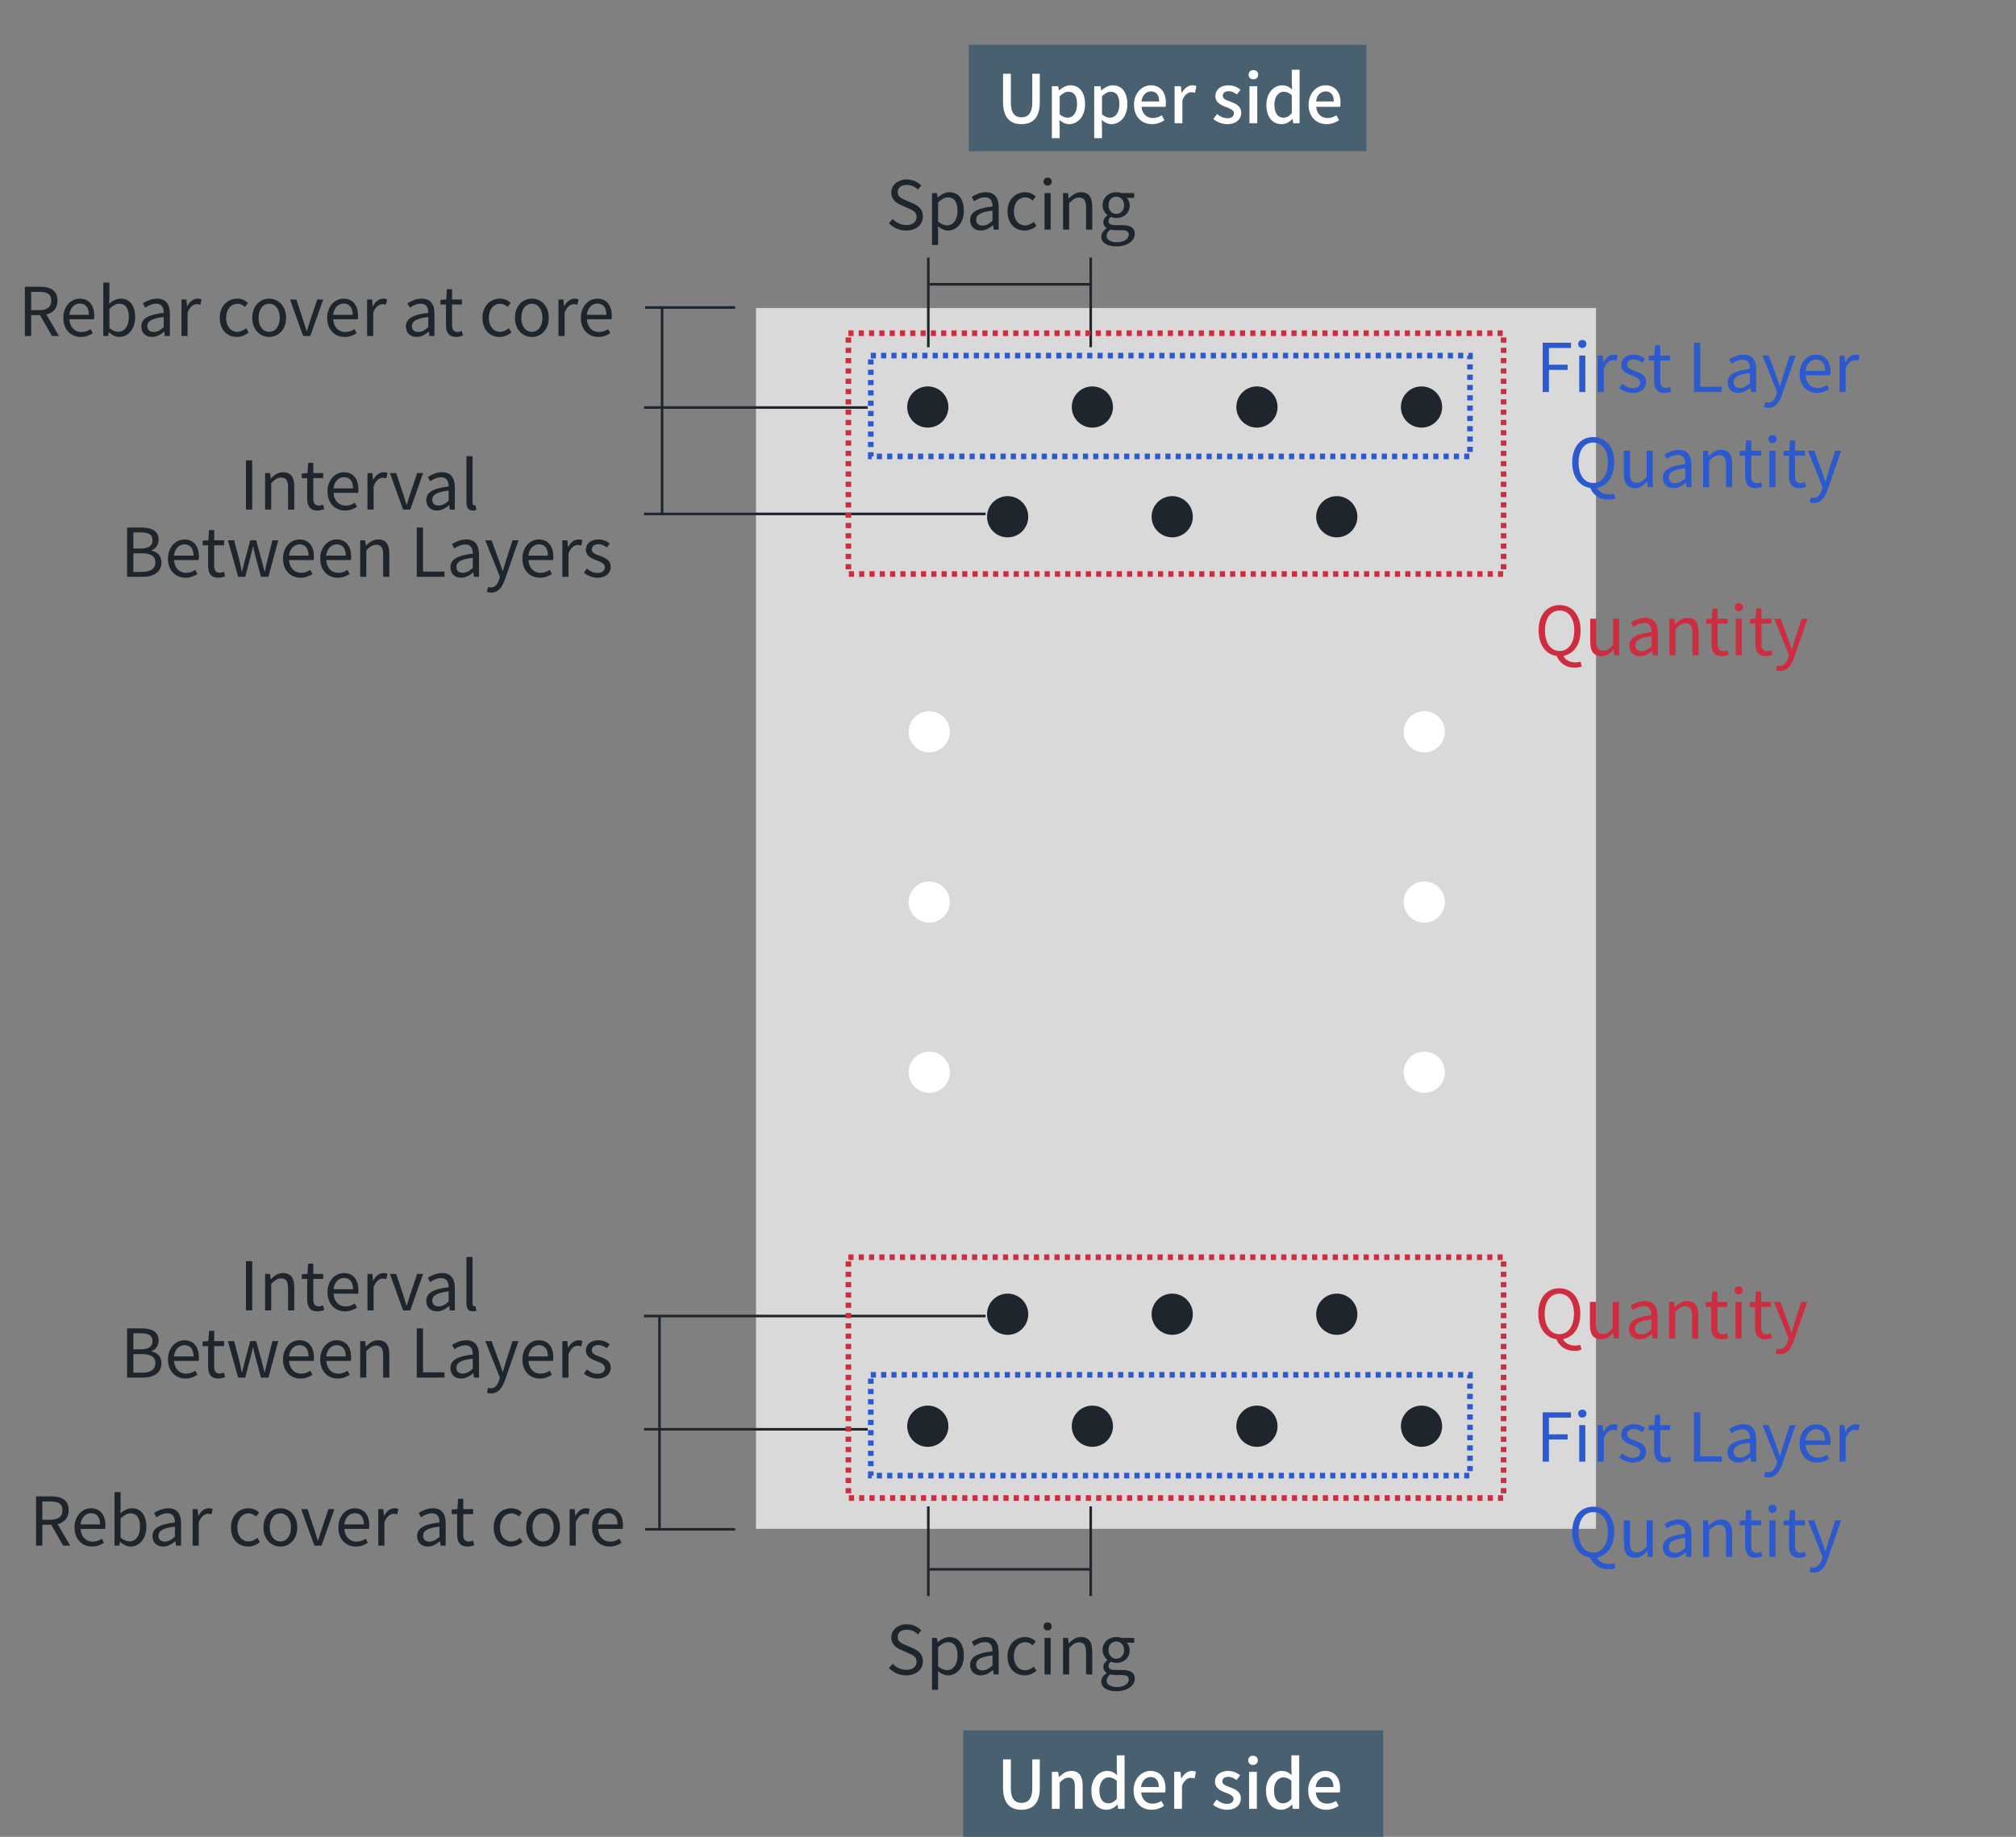 <svg width="360" height="328" viewBox="0 0 360 328" fill="none" xmlns="http://www.w3.org/2000/svg">
<rect x="0" y="0" width="360" height="328" fill="#808080" stroke="none"/>
<rect x="135" y="55" width="150" height="218" fill="#D9D9D9"/>
<circle cx="165.68" cy="72.68" r="3.68" fill="#1E252C"/>
<circle cx="165.937" cy="161.078" r="3.68" fill="white"/>
<circle cx="165.937" cy="191.475" r="3.68" fill="white"/>
<circle cx="165.937" cy="130.68" r="3.68" fill="white"/>
<circle cx="254.335" cy="161.078" r="3.68" fill="white"/>
<circle cx="254.335" cy="191.475" r="3.68" fill="white"/>
<circle cx="254.335" cy="130.68" r="3.68" fill="white"/>
<circle cx="195.067" cy="72.68" r="3.68" fill="#1E252C"/>
<circle cx="224.454" cy="72.68" r="3.68" fill="#1E252C"/>
<circle cx="179.937" cy="92.274" r="3.68" fill="#1E252C"/>
<circle cx="209.324" cy="92.274" r="3.68" fill="#1E252C"/>
<circle cx="238.711" cy="92.274" r="3.68" fill="#1E252C"/>
<circle cx="253.841" cy="72.68" r="3.68" fill="#1E252C"/>
<path d="M43.919 91V82.204H45.035V91H43.919ZM47.338 91V84.484H48.226L48.334 85.432H48.37C48.982 84.82 49.654 84.328 50.554 84.328C51.922 84.328 52.546 85.216 52.546 86.872V91H51.442V87.016C51.442 85.792 51.07 85.276 50.206 85.276C49.546 85.276 49.078 85.624 48.43 86.272V91H47.338ZM56.703 91.168C55.311 91.168 54.855 90.292 54.855 88.996V85.372H53.883V84.556L54.903 84.484L55.023 82.648H55.947V84.484H57.711V85.372H55.947V89.02C55.947 89.812 56.199 90.28 56.955 90.28C57.183 90.28 57.483 90.184 57.687 90.1L57.903 90.916C57.543 91.048 57.111 91.168 56.703 91.168ZM61.603 91.168C59.863 91.168 58.483 89.896 58.483 87.76C58.483 85.636 59.911 84.328 61.411 84.328C63.067 84.328 64.003 85.516 64.003 87.388C64.003 87.616 63.991 87.844 63.955 88.012H59.563C59.647 89.392 60.487 90.292 61.735 90.292C62.359 90.292 62.875 90.088 63.355 89.764L63.751 90.496C63.175 90.868 62.491 91.168 61.603 91.168ZM59.551 87.22H63.043C63.043 85.912 62.455 85.204 61.423 85.204C60.511 85.204 59.695 85.936 59.551 87.22ZM65.62 91V84.484H66.508L66.616 85.672H66.652C67.096 84.844 67.768 84.328 68.5 84.328C68.788 84.328 68.98 84.364 69.196 84.46L68.992 85.42C68.764 85.348 68.62 85.312 68.356 85.312C67.816 85.312 67.144 85.708 66.712 86.824V91H65.62ZM71.981 91L69.629 84.484H70.757L71.993 88.204C72.185 88.84 72.389 89.5 72.593 90.112H72.641C72.845 89.5 73.049 88.84 73.241 88.204L74.489 84.484H75.557L73.253 91H71.981ZM78.03 91.168C76.938 91.168 76.122 90.484 76.122 89.308C76.122 87.892 77.346 87.184 80.118 86.872C80.118 86.032 79.854 85.228 78.786 85.228C78.018 85.228 77.334 85.588 76.83 85.936L76.398 85.168C76.998 84.784 77.91 84.328 78.954 84.328C80.55 84.328 81.222 85.384 81.222 87.004V91H80.322L80.226 90.232H80.178C79.566 90.748 78.834 91.168 78.03 91.168ZM78.33 90.28C78.966 90.28 79.494 89.98 80.118 89.416V87.604C77.922 87.856 77.19 88.396 77.19 89.236C77.19 89.98 77.694 90.28 78.33 90.28ZM84.444 91.168C83.615 91.168 83.291 90.64 83.291 89.704V81.46H84.383V89.776C84.383 90.124 84.528 90.256 84.695 90.256C84.743 90.256 84.791 90.256 84.924 90.232L85.067 91.072C84.912 91.12 84.743 91.168 84.444 91.168ZM22.696 103V94.204H25.3C27.088 94.204 28.324 94.816 28.324 96.364C28.324 97.228 27.868 97.996 27.04 98.272V98.32C28.096 98.524 28.828 99.232 28.828 100.432C28.828 102.148 27.46 103 25.504 103H22.696ZM23.812 97.948H25.108C26.62 97.948 27.232 97.396 27.232 96.496C27.232 95.464 26.536 95.08 25.168 95.08H23.812V97.948ZM23.812 102.124H25.348C26.848 102.124 27.748 101.584 27.748 100.396C27.748 99.304 26.884 98.8 25.348 98.8H23.812V102.124ZM33.115 103.168C31.375 103.168 29.995 101.896 29.995 99.76C29.995 97.636 31.423 96.328 32.923 96.328C34.579 96.328 35.515 97.516 35.515 99.388C35.515 99.616 35.503 99.844 35.467 100.012H31.075C31.159 101.392 31.999 102.292 33.247 102.292C33.871 102.292 34.387 102.088 34.867 101.764L35.263 102.496C34.687 102.868 34.003 103.168 33.115 103.168ZM31.063 99.22H34.555C34.555 97.912 33.967 97.204 32.935 97.204C32.023 97.204 31.207 97.936 31.063 99.22ZM39.007 103.168C37.615 103.168 37.159 102.292 37.159 100.996V97.372H36.187V96.556L37.207 96.484L37.327 94.648H38.251V96.484H40.015V97.372H38.251V101.02C38.251 101.812 38.503 102.28 39.259 102.28C39.487 102.28 39.787 102.184 39.991 102.1L40.207 102.916C39.847 103.048 39.415 103.168 39.007 103.168ZM42.523 103L40.699 96.484H41.815L42.799 100.264C42.931 100.888 43.051 101.464 43.171 102.076H43.231C43.375 101.464 43.507 100.876 43.675 100.264L44.683 96.484H45.751L46.783 100.264C46.939 100.888 47.083 101.464 47.239 102.076H47.287C47.419 101.464 47.539 100.888 47.695 100.264L48.643 96.484H49.687L47.935 103H46.603L45.655 99.496C45.487 98.872 45.367 98.284 45.211 97.612H45.151C45.019 98.284 44.887 98.884 44.707 99.508L43.795 103H42.523ZM53.658 103.168C51.918 103.168 50.538 101.896 50.538 99.76C50.538 97.636 51.966 96.328 53.466 96.328C55.122 96.328 56.058 97.516 56.058 99.388C56.058 99.616 56.046 99.844 56.01 100.012H51.618C51.702 101.392 52.542 102.292 53.79 102.292C54.414 102.292 54.93 102.088 55.41 101.764L55.806 102.496C55.23 102.868 54.546 103.168 53.658 103.168ZM51.606 99.22H55.098C55.098 97.912 54.51 97.204 53.478 97.204C52.566 97.204 51.75 97.936 51.606 99.22ZM60.302 103.168C58.562 103.168 57.182 101.896 57.182 99.76C57.182 97.636 58.61 96.328 60.11 96.328C61.766 96.328 62.702 97.516 62.702 99.388C62.702 99.616 62.69 99.844 62.654 100.012H58.262C58.346 101.392 59.186 102.292 60.434 102.292C61.058 102.292 61.574 102.088 62.054 101.764L62.45 102.496C61.874 102.868 61.19 103.168 60.302 103.168ZM58.25 99.22H61.742C61.742 97.912 61.154 97.204 60.122 97.204C59.21 97.204 58.394 97.936 58.25 99.22ZM64.319 103V96.484H65.207L65.315 97.432H65.351C65.963 96.82 66.635 96.328 67.535 96.328C68.903 96.328 69.527 97.216 69.527 98.872V103H68.423V99.016C68.423 97.792 68.051 97.276 67.187 97.276C66.527 97.276 66.059 97.624 65.411 98.272V103H64.319ZM74.423 103V94.204H75.539V102.064H79.379V103H74.423ZM82.342 103.168C81.25 103.168 80.434 102.484 80.434 101.308C80.434 99.892 81.658 99.184 84.43 98.872C84.43 98.032 84.166 97.228 83.098 97.228C82.33 97.228 81.646 97.588 81.142 97.936L80.71 97.168C81.31 96.784 82.222 96.328 83.266 96.328C84.862 96.328 85.534 97.384 85.534 99.004V103H84.634L84.538 102.232H84.49C83.878 102.748 83.146 103.168 82.342 103.168ZM82.642 102.28C83.278 102.28 83.806 101.98 84.43 101.416V99.604C82.234 99.856 81.502 100.396 81.502 101.236C81.502 101.98 82.006 102.28 82.642 102.28ZM87.7 105.82C87.4 105.82 87.148 105.772 86.944 105.688L87.16 104.812C87.28 104.86 87.472 104.908 87.652 104.908C88.384 104.908 88.852 104.308 89.128 103.504L89.272 103.012L86.656 96.484H87.784L89.116 100.108C89.32 100.684 89.536 101.344 89.752 101.944H89.812C89.992 101.344 90.184 100.696 90.352 100.108L91.528 96.484H92.596L90.136 103.552C89.68 104.836 89.008 105.82 87.7 105.82ZM96.408 103.168C94.668 103.168 93.288 101.896 93.288 99.76C93.288 97.636 94.716 96.328 96.216 96.328C97.872 96.328 98.808 97.516 98.808 99.388C98.808 99.616 98.796 99.844 98.76 100.012H94.368C94.452 101.392 95.292 102.292 96.54 102.292C97.164 102.292 97.68 102.088 98.16 101.764L98.556 102.496C97.98 102.868 97.296 103.168 96.408 103.168ZM94.356 99.22H97.848C97.848 97.912 97.26 97.204 96.228 97.204C95.316 97.204 94.5 97.936 94.356 99.22ZM100.424 103V96.484H101.312L101.42 97.672H101.456C101.9 96.844 102.572 96.328 103.304 96.328C103.592 96.328 103.784 96.364 104 96.46L103.796 97.42C103.568 97.348 103.424 97.312 103.16 97.312C102.62 97.312 101.948 97.708 101.516 98.824V103H100.424ZM106.699 103.168C105.775 103.168 104.875 102.772 104.263 102.268L104.803 101.536C105.367 101.992 105.943 102.316 106.723 102.316C107.587 102.316 108.019 101.86 108.019 101.284C108.019 100.624 107.239 100.324 106.519 100.06C105.619 99.712 104.623 99.28 104.623 98.164C104.623 97.132 105.451 96.328 106.867 96.328C107.671 96.328 108.391 96.652 108.895 97.06L108.367 97.756C107.923 97.432 107.455 97.18 106.879 97.18C106.051 97.18 105.679 97.612 105.679 98.116C105.679 98.74 106.339 98.98 107.083 99.244C108.031 99.604 109.063 99.988 109.063 101.224C109.063 102.292 108.235 103.168 106.699 103.168Z" fill="#1E252C"/>
<path d="M4.444 60V51.204H7.192C8.98 51.204 10.264 51.852 10.264 53.676C10.264 55.44 8.98 56.28 7.192 56.28H5.56V60H4.444ZM5.56 55.38H7.036C8.404 55.38 9.16 54.816 9.16 53.676C9.16 52.524 8.404 52.116 7.036 52.116H5.56V55.38ZM9.28 60L6.976 55.98L7.84 55.404L10.528 60H9.28ZM14.429 60.168C12.689 60.168 11.309 58.896 11.309 56.76C11.309 54.636 12.737 53.328 14.237 53.328C15.893 53.328 16.829 54.516 16.829 56.388C16.829 56.616 16.817 56.844 16.781 57.012H12.389C12.473 58.392 13.313 59.292 14.561 59.292C15.185 59.292 15.701 59.088 16.181 58.764L16.577 59.496C16.001 59.868 15.317 60.168 14.429 60.168ZM12.377 56.22H15.869C15.869 54.912 15.281 54.204 14.249 54.204C13.337 54.204 12.521 54.936 12.377 56.22ZM21.302 60.168C20.702 60.168 20.018 59.856 19.454 59.328H19.418L19.31 60H18.446V50.46H19.538V53.064L19.49 54.24C20.09 53.724 20.81 53.328 21.542 53.328C23.222 53.328 24.134 54.636 24.134 56.64C24.134 58.872 22.802 60.168 21.302 60.168ZM21.134 59.244C22.202 59.244 23.006 58.272 23.006 56.664C23.006 55.212 22.514 54.24 21.278 54.24C20.726 54.24 20.15 54.552 19.538 55.14V58.572C20.102 59.064 20.702 59.244 21.134 59.244ZM27.141 60.168C26.049 60.168 25.233 59.484 25.233 58.308C25.233 56.892 26.457 56.184 29.229 55.872C29.229 55.032 28.965 54.228 27.897 54.228C27.129 54.228 26.445 54.588 25.941 54.936L25.509 54.168C26.109 53.784 27.021 53.328 28.065 53.328C29.661 53.328 30.333 54.384 30.333 56.004V60H29.433L29.337 59.232H29.289C28.677 59.748 27.945 60.168 27.141 60.168ZM27.441 59.28C28.077 59.28 28.605 58.98 29.229 58.416V56.604C27.033 56.856 26.301 57.396 26.301 58.236C26.301 58.98 26.805 59.28 27.441 59.28ZM32.403 60V53.484H33.291L33.399 54.672H33.435C33.879 53.844 34.551 53.328 35.283 53.328C35.571 53.328 35.763 53.364 35.979 53.46L35.775 54.42C35.547 54.348 35.403 54.312 35.139 54.312C34.599 54.312 33.927 54.708 33.495 55.824V60H32.403ZM42.295 60.168C40.567 60.168 39.247 58.908 39.247 56.76C39.247 54.576 40.711 53.328 42.379 53.328C43.231 53.328 43.831 53.676 44.287 54.096L43.735 54.816C43.351 54.468 42.943 54.24 42.439 54.24C41.239 54.24 40.375 55.248 40.375 56.76C40.375 58.248 41.203 59.256 42.403 59.256C42.991 59.256 43.531 58.968 43.939 58.608L44.407 59.34C43.831 59.856 43.075 60.168 42.295 60.168ZM48.072 60.168C46.464 60.168 45.047 58.908 45.047 56.76C45.047 54.576 46.464 53.328 48.072 53.328C49.667 53.328 51.084 54.576 51.084 56.76C51.084 58.908 49.667 60.168 48.072 60.168ZM48.072 59.256C49.2 59.256 49.956 58.248 49.956 56.76C49.956 55.248 49.2 54.24 48.072 54.24C46.931 54.24 46.175 55.248 46.175 56.76C46.175 58.248 46.931 59.256 48.072 59.256ZM54.139 60L51.787 53.484H52.915L54.151 57.204C54.343 57.84 54.547 58.5 54.751 59.112H54.799C55.003 58.5 55.207 57.84 55.399 57.204L56.647 53.484H57.715L55.411 60H54.139ZM61.539 60.168C59.799 60.168 58.419 58.896 58.419 56.76C58.419 54.636 59.847 53.328 61.347 53.328C63.003 53.328 63.939 54.516 63.939 56.388C63.939 56.616 63.927 56.844 63.891 57.012H59.499C59.583 58.392 60.423 59.292 61.671 59.292C62.295 59.292 62.811 59.088 63.291 58.764L63.687 59.496C63.111 59.868 62.427 60.168 61.539 60.168ZM59.487 56.22H62.979C62.979 54.912 62.391 54.204 61.359 54.204C60.447 54.204 59.631 54.936 59.487 56.22ZM65.555 60V53.484H66.443L66.551 54.672H66.587C67.031 53.844 67.703 53.328 68.435 53.328C68.723 53.328 68.915 53.364 69.131 53.46L68.927 54.42C68.699 54.348 68.555 54.312 68.291 54.312C67.751 54.312 67.079 54.708 66.647 55.824V60H65.555ZM74.391 60.168C73.299 60.168 72.483 59.484 72.483 58.308C72.483 56.892 73.707 56.184 76.479 55.872C76.479 55.032 76.215 54.228 75.147 54.228C74.379 54.228 73.695 54.588 73.191 54.936L72.759 54.168C73.359 53.784 74.271 53.328 75.315 53.328C76.911 53.328 77.583 54.384 77.583 56.004V60H76.683L76.587 59.232H76.539C75.927 59.748 75.195 60.168 74.391 60.168ZM74.691 59.28C75.327 59.28 75.855 58.98 76.479 58.416V56.604C74.283 56.856 73.551 57.396 73.551 58.236C73.551 58.98 74.055 59.28 74.691 59.28ZM81.482 60.168C80.09 60.168 79.634 59.292 79.634 57.996V54.372H78.662V53.556L79.682 53.484L79.802 51.648H80.726V53.484H82.49V54.372H80.726V58.02C80.726 58.812 80.978 59.28 81.734 59.28C81.962 59.28 82.262 59.184 82.466 59.1L82.682 59.916C82.322 60.048 81.89 60.168 81.482 60.168ZM89.205 60.168C87.477 60.168 86.157 58.908 86.157 56.76C86.157 54.576 87.621 53.328 89.289 53.328C90.141 53.328 90.741 53.676 91.197 54.096L90.645 54.816C90.261 54.468 89.853 54.24 89.349 54.24C88.149 54.24 87.285 55.248 87.285 56.76C87.285 58.248 88.113 59.256 89.313 59.256C89.901 59.256 90.441 58.968 90.849 58.608L91.317 59.34C90.741 59.856 89.985 60.168 89.205 60.168ZM94.982 60.168C93.374 60.168 91.958 58.908 91.958 56.76C91.958 54.576 93.374 53.328 94.982 53.328C96.578 53.328 97.994 54.576 97.994 56.76C97.994 58.908 96.578 60.168 94.982 60.168ZM94.982 59.256C96.11 59.256 96.866 58.248 96.866 56.76C96.866 55.248 96.11 54.24 94.982 54.24C93.842 54.24 93.086 55.248 93.086 56.76C93.086 58.248 93.842 59.256 94.982 59.256ZM99.727 60V53.484H100.615L100.723 54.672H100.759C101.203 53.844 101.875 53.328 102.607 53.328C102.895 53.328 103.087 53.364 103.303 53.46L103.099 54.42C102.871 54.348 102.727 54.312 102.463 54.312C101.923 54.312 101.251 54.708 100.819 55.824V60H99.727ZM106.843 60.168C105.103 60.168 103.723 58.896 103.723 56.76C103.723 54.636 105.151 53.328 106.651 53.328C108.307 53.328 109.243 54.516 109.243 56.388C109.243 56.616 109.231 56.844 109.195 57.012H104.803C104.887 58.392 105.727 59.292 106.975 59.292C107.599 59.292 108.115 59.088 108.595 58.764L108.991 59.496C108.415 59.868 107.731 60.168 106.843 60.168ZM104.791 56.22H108.283C108.283 54.912 107.695 54.204 106.663 54.204C105.751 54.204 104.935 54.936 104.791 56.22Z" fill="#1E252C"/>
<path d="M278.507 117.168C276.287 117.168 274.751 115.392 274.751 112.572C274.751 109.752 276.287 108.048 278.507 108.048C280.715 108.048 282.251 109.764 282.251 112.572C282.251 115.392 280.715 117.168 278.507 117.168ZM278.507 116.244C280.079 116.244 281.123 114.828 281.123 112.572C281.123 110.376 280.079 109.02 278.507 109.02C276.923 109.02 275.891 110.376 275.891 112.572C275.891 114.828 276.923 116.244 278.507 116.244ZM281.195 119.22C279.515 119.22 278.375 118.26 277.907 116.976L279.059 116.892C279.407 117.816 280.271 118.284 281.315 118.284C281.711 118.284 281.999 118.236 282.239 118.152L282.455 119.016C282.179 119.124 281.723 119.22 281.195 119.22ZM285.961 117.168C284.593 117.168 283.969 116.28 283.969 114.612V110.484H285.061V114.48C285.061 115.692 285.433 116.208 286.297 116.208C286.957 116.208 287.437 115.884 288.049 115.116V110.484H289.141V117H288.241L288.145 115.98H288.121C287.509 116.688 286.861 117.168 285.961 117.168ZM292.854 117.168C291.762 117.168 290.946 116.484 290.946 115.308C290.946 113.892 292.17 113.184 294.942 112.872C294.942 112.032 294.678 111.228 293.61 111.228C292.842 111.228 292.158 111.588 291.654 111.936L291.222 111.168C291.822 110.784 292.734 110.328 293.778 110.328C295.374 110.328 296.046 111.384 296.046 113.004V117H295.146L295.05 116.232H295.002C294.39 116.748 293.658 117.168 292.854 117.168ZM293.154 116.28C293.79 116.28 294.318 115.98 294.942 115.416V113.604C292.746 113.856 292.014 114.396 292.014 115.236C292.014 115.98 292.518 116.28 293.154 116.28ZM298.116 117V110.484H299.004L299.112 111.432H299.148C299.76 110.82 300.432 110.328 301.332 110.328C302.7 110.328 303.324 111.216 303.324 112.872V117H302.22V113.016C302.22 111.792 301.848 111.276 300.984 111.276C300.324 111.276 299.856 111.624 299.208 112.272V117H298.116ZM307.48 117.168C306.088 117.168 305.632 116.292 305.632 114.996V111.372H304.66V110.556L305.68 110.484L305.8 108.648H306.724V110.484H308.488V111.372H306.724V115.02C306.724 115.812 306.976 116.28 307.732 116.28C307.96 116.28 308.26 116.184 308.464 116.1L308.68 116.916C308.32 117.048 307.888 117.168 307.48 117.168ZM309.963 117V110.484H311.055V117H309.963ZM310.515 109.14C310.083 109.14 309.783 108.864 309.783 108.408C309.783 107.988 310.083 107.712 310.515 107.712C310.935 107.712 311.247 107.988 311.247 108.408C311.247 108.864 310.935 109.14 310.515 109.14ZM315.308 117.168C313.916 117.168 313.46 116.292 313.46 114.996V111.372H312.488V110.556L313.508 110.484L313.628 108.648H314.552V110.484H316.316V111.372H314.552V115.02C314.552 115.812 314.804 116.28 315.56 116.28C315.788 116.28 316.088 116.184 316.292 116.1L316.508 116.916C316.148 117.048 315.716 117.168 315.308 117.168ZM317.888 119.82C317.588 119.82 317.336 119.772 317.132 119.688L317.348 118.812C317.468 118.86 317.66 118.908 317.84 118.908C318.572 118.908 319.04 118.308 319.316 117.504L319.46 117.012L316.844 110.484H317.972L319.304 114.108C319.508 114.684 319.724 115.344 319.94 115.944H320C320.18 115.344 320.372 114.696 320.54 114.108L321.716 110.484H322.784L320.324 117.552C319.868 118.836 319.196 119.82 317.888 119.82Z" fill="#CE2C3F"/>
<path d="M275.477 70V61.204H280.541V62.14H276.593V65.128H279.941V66.052H276.593V70H275.477ZM282.002 70V63.484H283.094V70H282.002ZM282.554 62.14C282.122 62.14 281.822 61.864 281.822 61.408C281.822 60.988 282.122 60.712 282.554 60.712C282.974 60.712 283.286 60.988 283.286 61.408C283.286 61.864 282.974 62.14 282.554 62.14ZM285.307 70V63.484H286.195L286.303 64.672H286.339C286.783 63.844 287.455 63.328 288.187 63.328C288.475 63.328 288.667 63.364 288.883 63.46L288.679 64.42C288.451 64.348 288.307 64.312 288.043 64.312C287.503 64.312 286.831 64.708 286.399 65.824V70H285.307ZM291.581 70.168C290.657 70.168 289.757 69.772 289.145 69.268L289.685 68.536C290.249 68.992 290.825 69.316 291.605 69.316C292.469 69.316 292.901 68.86 292.901 68.284C292.901 67.624 292.121 67.324 291.401 67.06C290.501 66.712 289.505 66.28 289.505 65.164C289.505 64.132 290.333 63.328 291.749 63.328C292.553 63.328 293.273 63.652 293.777 64.06L293.249 64.756C292.805 64.432 292.337 64.18 291.761 64.18C290.933 64.18 290.561 64.612 290.561 65.116C290.561 65.74 291.221 65.98 291.965 66.244C292.913 66.604 293.945 66.988 293.945 68.224C293.945 69.292 293.117 70.168 291.581 70.168ZM297.226 70.168C295.834 70.168 295.378 69.292 295.378 67.996V64.372H294.406V63.556L295.426 63.484L295.546 61.648H296.47V63.484H298.234V64.372H296.47V68.02C296.47 68.812 296.722 69.28 297.478 69.28C297.706 69.28 298.006 69.184 298.21 69.1L298.426 69.916C298.066 70.048 297.634 70.168 297.226 70.168ZM302.489 70V61.204H303.605V69.064H307.445V70H302.489ZM310.409 70.168C309.317 70.168 308.501 69.484 308.501 68.308C308.501 66.892 309.725 66.184 312.497 65.872C312.497 65.032 312.233 64.228 311.165 64.228C310.397 64.228 309.713 64.588 309.209 64.936L308.777 64.168C309.377 63.784 310.289 63.328 311.333 63.328C312.929 63.328 313.601 64.384 313.601 66.004V70H312.701L312.605 69.232H312.557C311.945 69.748 311.213 70.168 310.409 70.168ZM310.709 69.28C311.345 69.28 311.873 68.98 312.497 68.416V66.604C310.301 66.856 309.569 67.396 309.569 68.236C309.569 68.98 310.073 69.28 310.709 69.28ZM315.766 72.82C315.466 72.82 315.214 72.772 315.01 72.688L315.226 71.812C315.346 71.86 315.538 71.908 315.718 71.908C316.45 71.908 316.918 71.308 317.194 70.504L317.338 70.012L314.722 63.484H315.85L317.182 67.108C317.386 67.684 317.602 68.344 317.818 68.944H317.878C318.058 68.344 318.25 67.696 318.418 67.108L319.594 63.484H320.662L318.202 70.552C317.746 71.836 317.074 72.82 315.766 72.82ZM324.474 70.168C322.734 70.168 321.354 68.896 321.354 66.76C321.354 64.636 322.782 63.328 324.282 63.328C325.938 63.328 326.874 64.516 326.874 66.388C326.874 66.616 326.862 66.844 326.826 67.012H322.434C322.518 68.392 323.358 69.292 324.606 69.292C325.23 69.292 325.746 69.088 326.226 68.764L326.622 69.496C326.046 69.868 325.362 70.168 324.474 70.168ZM322.422 66.22H325.914C325.914 64.912 325.326 64.204 324.294 64.204C323.382 64.204 322.566 64.936 322.422 66.22ZM328.491 70V63.484H329.379L329.487 64.672H329.523C329.967 63.844 330.639 63.328 331.371 63.328C331.659 63.328 331.851 63.364 332.067 63.46L331.863 64.42C331.635 64.348 331.491 64.312 331.227 64.312C330.687 64.312 330.015 64.708 329.583 65.824V70H328.491ZM284.507 87.168C282.287 87.168 280.751 85.392 280.751 82.572C280.751 79.752 282.287 78.048 284.507 78.048C286.715 78.048 288.251 79.764 288.251 82.572C288.251 85.392 286.715 87.168 284.507 87.168ZM284.507 86.244C286.079 86.244 287.123 84.828 287.123 82.572C287.123 80.376 286.079 79.02 284.507 79.02C282.923 79.02 281.891 80.376 281.891 82.572C281.891 84.828 282.923 86.244 284.507 86.244ZM287.195 89.22C285.515 89.22 284.375 88.26 283.907 86.976L285.059 86.892C285.407 87.816 286.271 88.284 287.315 88.284C287.711 88.284 287.999 88.236 288.239 88.152L288.455 89.016C288.179 89.124 287.723 89.22 287.195 89.22ZM291.961 87.168C290.593 87.168 289.969 86.28 289.969 84.612V80.484H291.061V84.48C291.061 85.692 291.433 86.208 292.297 86.208C292.957 86.208 293.437 85.884 294.049 85.116V80.484H295.141V87H294.241L294.145 85.98H294.121C293.509 86.688 292.861 87.168 291.961 87.168ZM298.854 87.168C297.762 87.168 296.946 86.484 296.946 85.308C296.946 83.892 298.17 83.184 300.942 82.872C300.942 82.032 300.678 81.228 299.61 81.228C298.842 81.228 298.158 81.588 297.654 81.936L297.222 81.168C297.822 80.784 298.734 80.328 299.778 80.328C301.374 80.328 302.046 81.384 302.046 83.004V87H301.146L301.05 86.232H301.002C300.39 86.748 299.658 87.168 298.854 87.168ZM299.154 86.28C299.79 86.28 300.318 85.98 300.942 85.416V83.604C298.746 83.856 298.014 84.396 298.014 85.236C298.014 85.98 298.518 86.28 299.154 86.28ZM304.116 87V80.484H305.004L305.112 81.432H305.148C305.76 80.82 306.432 80.328 307.332 80.328C308.7 80.328 309.324 81.216 309.324 82.872V87H308.22V83.016C308.22 81.792 307.848 81.276 306.984 81.276C306.324 81.276 305.856 81.624 305.208 82.272V87H304.116ZM313.48 87.168C312.088 87.168 311.632 86.292 311.632 84.996V81.372H310.66V80.556L311.68 80.484L311.8 78.648H312.724V80.484H314.488V81.372H312.724V85.02C312.724 85.812 312.976 86.28 313.732 86.28C313.96 86.28 314.26 86.184 314.464 86.1L314.68 86.916C314.32 87.048 313.888 87.168 313.48 87.168ZM315.963 87V80.484H317.055V87H315.963ZM316.515 79.14C316.083 79.14 315.783 78.864 315.783 78.408C315.783 77.988 316.083 77.712 316.515 77.712C316.935 77.712 317.247 77.988 317.247 78.408C317.247 78.864 316.935 79.14 316.515 79.14ZM321.308 87.168C319.916 87.168 319.46 86.292 319.46 84.996V81.372H318.488V80.556L319.508 80.484L319.628 78.648H320.552V80.484H322.316V81.372H320.552V85.02C320.552 85.812 320.804 86.28 321.56 86.28C321.788 86.28 322.088 86.184 322.292 86.1L322.508 86.916C322.148 87.048 321.716 87.168 321.308 87.168ZM323.888 89.82C323.588 89.82 323.336 89.772 323.132 89.688L323.348 88.812C323.468 88.86 323.66 88.908 323.84 88.908C324.572 88.908 325.04 88.308 325.316 87.504L325.46 87.012L322.844 80.484H323.972L325.304 84.108C325.508 84.684 325.724 85.344 325.94 85.944H326C326.18 85.344 326.372 84.696 326.54 84.108L327.716 80.484H328.784L326.324 87.552C325.868 88.836 325.196 89.82 323.888 89.82Z" fill="#2C59CE"/>
<path d="M275.477 261V252.204H280.541V253.14H276.593V256.128H279.941V257.052H276.593V261H275.477ZM282.002 261V254.484H283.094V261H282.002ZM282.554 253.14C282.122 253.14 281.822 252.864 281.822 252.408C281.822 251.988 282.122 251.712 282.554 251.712C282.974 251.712 283.286 251.988 283.286 252.408C283.286 252.864 282.974 253.14 282.554 253.14ZM285.307 261V254.484H286.195L286.303 255.672H286.339C286.783 254.844 287.455 254.328 288.187 254.328C288.475 254.328 288.667 254.364 288.883 254.46L288.679 255.42C288.451 255.348 288.307 255.312 288.043 255.312C287.503 255.312 286.831 255.708 286.399 256.824V261H285.307ZM291.581 261.168C290.657 261.168 289.757 260.772 289.145 260.268L289.685 259.536C290.249 259.992 290.825 260.316 291.605 260.316C292.469 260.316 292.901 259.86 292.901 259.284C292.901 258.624 292.121 258.324 291.401 258.06C290.501 257.712 289.505 257.28 289.505 256.164C289.505 255.132 290.333 254.328 291.749 254.328C292.553 254.328 293.273 254.652 293.777 255.06L293.249 255.756C292.805 255.432 292.337 255.18 291.761 255.18C290.933 255.18 290.561 255.612 290.561 256.116C290.561 256.74 291.221 256.98 291.965 257.244C292.913 257.604 293.945 257.988 293.945 259.224C293.945 260.292 293.117 261.168 291.581 261.168ZM297.226 261.168C295.834 261.168 295.378 260.292 295.378 258.996V255.372H294.406V254.556L295.426 254.484L295.546 252.648H296.47V254.484H298.234V255.372H296.47V259.02C296.47 259.812 296.722 260.28 297.478 260.28C297.706 260.28 298.006 260.184 298.21 260.1L298.426 260.916C298.066 261.048 297.634 261.168 297.226 261.168ZM302.489 261V252.204H303.605V260.064H307.445V261H302.489ZM310.409 261.168C309.317 261.168 308.501 260.484 308.501 259.308C308.501 257.892 309.725 257.184 312.497 256.872C312.497 256.032 312.233 255.228 311.165 255.228C310.397 255.228 309.713 255.588 309.209 255.936L308.777 255.168C309.377 254.784 310.289 254.328 311.333 254.328C312.929 254.328 313.601 255.384 313.601 257.004V261H312.701L312.605 260.232H312.557C311.945 260.748 311.213 261.168 310.409 261.168ZM310.709 260.28C311.345 260.28 311.873 259.98 312.497 259.416V257.604C310.301 257.856 309.569 258.396 309.569 259.236C309.569 259.98 310.073 260.28 310.709 260.28ZM315.766 263.82C315.466 263.82 315.214 263.772 315.01 263.688L315.226 262.812C315.346 262.86 315.538 262.908 315.718 262.908C316.45 262.908 316.918 262.308 317.194 261.504L317.338 261.012L314.722 254.484H315.85L317.182 258.108C317.386 258.684 317.602 259.344 317.818 259.944H317.878C318.058 259.344 318.25 258.696 318.418 258.108L319.594 254.484H320.662L318.202 261.552C317.746 262.836 317.074 263.82 315.766 263.82ZM324.474 261.168C322.734 261.168 321.354 259.896 321.354 257.76C321.354 255.636 322.782 254.328 324.282 254.328C325.938 254.328 326.874 255.516 326.874 257.388C326.874 257.616 326.862 257.844 326.826 258.012H322.434C322.518 259.392 323.358 260.292 324.606 260.292C325.23 260.292 325.746 260.088 326.226 259.764L326.622 260.496C326.046 260.868 325.362 261.168 324.474 261.168ZM322.422 257.22H325.914C325.914 255.912 325.326 255.204 324.294 255.204C323.382 255.204 322.566 255.936 322.422 257.22ZM328.491 261V254.484H329.379L329.487 255.672H329.523C329.967 254.844 330.639 254.328 331.371 254.328C331.659 254.328 331.851 254.364 332.067 254.46L331.863 255.42C331.635 255.348 331.491 255.312 331.227 255.312C330.687 255.312 330.015 255.708 329.583 256.824V261H328.491ZM284.507 278.168C282.287 278.168 280.751 276.392 280.751 273.572C280.751 270.752 282.287 269.048 284.507 269.048C286.715 269.048 288.251 270.764 288.251 273.572C288.251 276.392 286.715 278.168 284.507 278.168ZM284.507 277.244C286.079 277.244 287.123 275.828 287.123 273.572C287.123 271.376 286.079 270.02 284.507 270.02C282.923 270.02 281.891 271.376 281.891 273.572C281.891 275.828 282.923 277.244 284.507 277.244ZM287.195 280.22C285.515 280.22 284.375 279.26 283.907 277.976L285.059 277.892C285.407 278.816 286.271 279.284 287.315 279.284C287.711 279.284 287.999 279.236 288.239 279.152L288.455 280.016C288.179 280.124 287.723 280.22 287.195 280.22ZM291.961 278.168C290.593 278.168 289.969 277.28 289.969 275.612V271.484H291.061V275.48C291.061 276.692 291.433 277.208 292.297 277.208C292.957 277.208 293.437 276.884 294.049 276.116V271.484H295.141V278H294.241L294.145 276.98H294.121C293.509 277.688 292.861 278.168 291.961 278.168ZM298.854 278.168C297.762 278.168 296.946 277.484 296.946 276.308C296.946 274.892 298.17 274.184 300.942 273.872C300.942 273.032 300.678 272.228 299.61 272.228C298.842 272.228 298.158 272.588 297.654 272.936L297.222 272.168C297.822 271.784 298.734 271.328 299.778 271.328C301.374 271.328 302.046 272.384 302.046 274.004V278H301.146L301.05 277.232H301.002C300.39 277.748 299.658 278.168 298.854 278.168ZM299.154 277.28C299.79 277.28 300.318 276.98 300.942 276.416V274.604C298.746 274.856 298.014 275.396 298.014 276.236C298.014 276.98 298.518 277.28 299.154 277.28ZM304.116 278V271.484H305.004L305.112 272.432H305.148C305.76 271.82 306.432 271.328 307.332 271.328C308.7 271.328 309.324 272.216 309.324 273.872V278H308.22V274.016C308.22 272.792 307.848 272.276 306.984 272.276C306.324 272.276 305.856 272.624 305.208 273.272V278H304.116ZM313.48 278.168C312.088 278.168 311.632 277.292 311.632 275.996V272.372H310.66V271.556L311.68 271.484L311.8 269.648H312.724V271.484H314.488V272.372H312.724V276.02C312.724 276.812 312.976 277.28 313.732 277.28C313.96 277.28 314.26 277.184 314.464 277.1L314.68 277.916C314.32 278.048 313.888 278.168 313.48 278.168ZM315.963 278V271.484H317.055V278H315.963ZM316.515 270.14C316.083 270.14 315.783 269.864 315.783 269.408C315.783 268.988 316.083 268.712 316.515 268.712C316.935 268.712 317.247 268.988 317.247 269.408C317.247 269.864 316.935 270.14 316.515 270.14ZM321.308 278.168C319.916 278.168 319.46 277.292 319.46 275.996V272.372H318.488V271.556L319.508 271.484L319.628 269.648H320.552V271.484H322.316V272.372H320.552V276.02C320.552 276.812 320.804 277.28 321.56 277.28C321.788 277.28 322.088 277.184 322.292 277.1L322.508 277.916C322.148 278.048 321.716 278.168 321.308 278.168ZM323.888 280.82C323.588 280.82 323.336 280.772 323.132 280.688L323.348 279.812C323.468 279.86 323.66 279.908 323.84 279.908C324.572 279.908 325.04 279.308 325.316 278.504L325.46 278.012L322.844 271.484H323.972L325.304 275.108C325.508 275.684 325.724 276.344 325.94 276.944H326C326.18 276.344 326.372 275.696 326.54 275.108L327.716 271.484H328.784L326.324 278.552C325.868 279.836 325.196 280.82 323.888 280.82Z" fill="#2C59CE"/>
<line x1="165.77" y1="62" x2="165.77" y2="46" stroke="#1E252C" stroke-width="0.459"/>
<line x1="194.77" y1="62" x2="194.77" y2="46" stroke="#1E252C" stroke-width="0.459"/>
<line x1="166" y1="50.77" x2="194.928" y2="50.77" stroke="#1E252C" stroke-width="0.459"/>
<line x1="115.204" y1="54.913" x2="131.275" y2="54.913" stroke="#1E252C" stroke-width="0.459"/>
<line x1="118.23" y1="55" x2="118.23" y2="92" stroke="#1E252C" stroke-width="0.459"/>
<line x1="115" y1="72.77" x2="154.948" y2="72.77" stroke="#1E252C" stroke-width="0.459"/>
<line x1="115" y1="91.77" x2="176" y2="91.77" stroke="#1E252C" stroke-width="0.459"/>
<path d="M161.812 41.168C160.576 41.168 159.508 40.664 158.74 39.86L159.4 39.092C160.036 39.764 160.924 40.184 161.836 40.184C162.988 40.184 163.672 39.608 163.672 38.756C163.672 37.844 163.036 37.556 162.208 37.196L160.948 36.644C160.12 36.296 159.16 35.672 159.16 34.388C159.16 33.032 160.324 32.048 161.932 32.048C162.976 32.048 163.9 32.492 164.512 33.14L163.924 33.848C163.384 33.344 162.736 33.02 161.932 33.02C160.936 33.02 160.288 33.524 160.288 34.304C160.288 35.168 161.056 35.48 161.74 35.768L162.988 36.308C164.02 36.752 164.8 37.364 164.8 38.672C164.8 40.064 163.66 41.168 161.812 41.168ZM166.428 43.748V34.484H167.316L167.424 35.24H167.46C168.048 34.748 168.768 34.328 169.524 34.328C171.216 34.328 172.116 35.636 172.116 37.652C172.116 39.872 170.784 41.168 169.284 41.168C168.696 41.168 168.084 40.892 167.496 40.412L167.52 41.552V43.748H166.428ZM169.116 40.244C170.184 40.244 170.988 39.272 170.988 37.664C170.988 36.212 170.496 35.24 169.26 35.24C168.708 35.24 168.156 35.552 167.52 36.14V39.572C168.108 40.064 168.684 40.244 169.116 40.244ZM175.147 41.168C174.055 41.168 173.239 40.484 173.239 39.308C173.239 37.892 174.463 37.184 177.235 36.872C177.235 36.032 176.971 35.228 175.903 35.228C175.135 35.228 174.451 35.588 173.947 35.936L173.515 35.168C174.115 34.784 175.027 34.328 176.071 34.328C177.667 34.328 178.339 35.384 178.339 37.004V41H177.439L177.343 40.232H177.295C176.683 40.748 175.951 41.168 175.147 41.168ZM175.447 40.28C176.083 40.28 176.611 39.98 177.235 39.416V37.604C175.039 37.856 174.307 38.396 174.307 39.236C174.307 39.98 174.811 40.28 175.447 40.28ZM182.965 41.168C181.237 41.168 179.917 39.908 179.917 37.76C179.917 35.576 181.381 34.328 183.049 34.328C183.901 34.328 184.501 34.676 184.957 35.096L184.405 35.816C184.021 35.468 183.613 35.24 183.109 35.24C181.909 35.24 181.045 36.248 181.045 37.76C181.045 39.248 181.873 40.256 183.073 40.256C183.661 40.256 184.201 39.968 184.609 39.608L185.077 40.34C184.501 40.856 183.745 41.168 182.965 41.168ZM186.526 41V34.484H187.618V41H186.526ZM187.078 33.14C186.646 33.14 186.346 32.864 186.346 32.408C186.346 31.988 186.646 31.712 187.078 31.712C187.498 31.712 187.81 31.988 187.81 32.408C187.81 32.864 187.498 33.14 187.078 33.14ZM189.831 41V34.484H190.719L190.827 35.432H190.863C191.475 34.82 192.147 34.328 193.047 34.328C194.415 34.328 195.039 35.216 195.039 36.872V41H193.935V37.016C193.935 35.792 193.563 35.276 192.699 35.276C192.039 35.276 191.571 35.624 190.923 36.272V41H189.831ZM199.351 44C197.755 44 196.651 43.376 196.651 42.26C196.651 41.708 197.011 41.168 197.611 40.784V40.736C197.275 40.52 197.023 40.172 197.023 39.656C197.023 39.116 197.407 38.696 197.755 38.456V38.408C197.323 38.06 196.891 37.436 196.891 36.656C196.891 35.216 198.019 34.328 199.339 34.328C199.711 34.328 200.035 34.4 200.263 34.484H202.531V35.336H201.199C201.511 35.636 201.727 36.116 201.727 36.68C201.727 38.072 200.671 38.936 199.339 38.936C199.027 38.936 198.667 38.864 198.367 38.72C198.139 38.912 197.947 39.14 197.947 39.488C197.947 39.908 198.223 40.208 199.099 40.208H200.371C201.883 40.208 202.639 40.676 202.639 41.756C202.639 42.968 201.355 44 199.351 44ZM199.339 38.204C200.095 38.204 200.731 37.592 200.731 36.656C200.731 35.696 200.107 35.12 199.339 35.12C198.571 35.12 197.947 35.684 197.947 36.656C197.947 37.592 198.583 38.204 199.339 38.204ZM199.495 43.256C200.755 43.256 201.571 42.596 201.571 41.924C201.571 41.312 201.103 41.108 200.251 41.108H199.123C198.871 41.108 198.571 41.084 198.271 41C197.803 41.336 197.611 41.732 197.611 42.104C197.611 42.812 198.319 43.256 199.495 43.256Z" fill="#1E252C"/>
<rect x="151.5" y="59.5" width="117" height="43" stroke="#CE2C3F" stroke-dasharray="0.92 0.92"/>
<rect x="155.5" y="63.5" width="107" height="18" stroke="#2C59CE" stroke-dasharray="0.92 0.92"/>
<rect x="173" y="8" width="71" height="19" fill="#496071"/>
<circle cx="165.68" cy="254.68" r="3.68" fill="#1E252C"/>
<circle cx="195.067" cy="254.68" r="3.68" fill="#1E252C"/>
<circle cx="224.454" cy="254.68" r="3.68" fill="#1E252C"/>
<circle cx="179.937" cy="234.68" r="3.68" fill="#1E252C"/>
<circle cx="209.324" cy="234.68" r="3.68" fill="#1E252C"/>
<circle cx="238.711" cy="234.68" r="3.68" fill="#1E252C"/>
<circle cx="253.841" cy="254.68" r="3.68" fill="#1E252C"/>
<path d="M43.919 234V225.204H45.035V234H43.919ZM47.338 234V227.484H48.226L48.334 228.432H48.37C48.982 227.82 49.654 227.328 50.554 227.328C51.922 227.328 52.546 228.216 52.546 229.872V234H51.442V230.016C51.442 228.792 51.07 228.276 50.206 228.276C49.546 228.276 49.078 228.624 48.43 229.272V234H47.338ZM56.703 234.168C55.311 234.168 54.855 233.292 54.855 231.996V228.372H53.883V227.556L54.903 227.484L55.023 225.648H55.947V227.484H57.711V228.372H55.947V232.02C55.947 232.812 56.199 233.28 56.955 233.28C57.183 233.28 57.483 233.184 57.687 233.1L57.903 233.916C57.543 234.048 57.111 234.168 56.703 234.168ZM61.603 234.168C59.863 234.168 58.483 232.896 58.483 230.76C58.483 228.636 59.911 227.328 61.411 227.328C63.067 227.328 64.003 228.516 64.003 230.388C64.003 230.616 63.991 230.844 63.955 231.012H59.563C59.647 232.392 60.487 233.292 61.735 233.292C62.359 233.292 62.875 233.088 63.355 232.764L63.751 233.496C63.175 233.868 62.491 234.168 61.603 234.168ZM59.551 230.22H63.043C63.043 228.912 62.455 228.204 61.423 228.204C60.511 228.204 59.695 228.936 59.551 230.22ZM65.62 234V227.484H66.508L66.616 228.672H66.652C67.096 227.844 67.768 227.328 68.5 227.328C68.788 227.328 68.98 227.364 69.196 227.46L68.992 228.42C68.764 228.348 68.62 228.312 68.356 228.312C67.816 228.312 67.144 228.708 66.712 229.824V234H65.62ZM71.981 234L69.629 227.484H70.757L71.993 231.204C72.185 231.84 72.389 232.5 72.593 233.112H72.641C72.845 232.5 73.049 231.84 73.241 231.204L74.489 227.484H75.557L73.253 234H71.981ZM78.03 234.168C76.938 234.168 76.122 233.484 76.122 232.308C76.122 230.892 77.346 230.184 80.118 229.872C80.118 229.032 79.854 228.228 78.786 228.228C78.018 228.228 77.334 228.588 76.83 228.936L76.398 228.168C76.998 227.784 77.91 227.328 78.954 227.328C80.55 227.328 81.222 228.384 81.222 230.004V234H80.322L80.226 233.232H80.178C79.566 233.748 78.834 234.168 78.03 234.168ZM78.33 233.28C78.966 233.28 79.494 232.98 80.118 232.416V230.604C77.922 230.856 77.19 231.396 77.19 232.236C77.19 232.98 77.694 233.28 78.33 233.28ZM84.444 234.168C83.615 234.168 83.291 233.64 83.291 232.704V224.46H84.383V232.776C84.383 233.124 84.528 233.256 84.695 233.256C84.743 233.256 84.791 233.256 84.924 233.232L85.067 234.072C84.912 234.12 84.743 234.168 84.444 234.168ZM22.696 246V237.204H25.3C27.088 237.204 28.324 237.816 28.324 239.364C28.324 240.228 27.868 240.996 27.04 241.272V241.32C28.096 241.524 28.828 242.232 28.828 243.432C28.828 245.148 27.46 246 25.504 246H22.696ZM23.812 240.948H25.108C26.62 240.948 27.232 240.396 27.232 239.496C27.232 238.464 26.536 238.08 25.168 238.08H23.812V240.948ZM23.812 245.124H25.348C26.848 245.124 27.748 244.584 27.748 243.396C27.748 242.304 26.884 241.8 25.348 241.8H23.812V245.124ZM33.115 246.168C31.375 246.168 29.995 244.896 29.995 242.76C29.995 240.636 31.423 239.328 32.923 239.328C34.579 239.328 35.515 240.516 35.515 242.388C35.515 242.616 35.503 242.844 35.467 243.012H31.075C31.159 244.392 31.999 245.292 33.247 245.292C33.871 245.292 34.387 245.088 34.867 244.764L35.263 245.496C34.687 245.868 34.003 246.168 33.115 246.168ZM31.063 242.22H34.555C34.555 240.912 33.967 240.204 32.935 240.204C32.023 240.204 31.207 240.936 31.063 242.22ZM39.007 246.168C37.615 246.168 37.159 245.292 37.159 243.996V240.372H36.187V239.556L37.207 239.484L37.327 237.648H38.251V239.484H40.015V240.372H38.251V244.02C38.251 244.812 38.503 245.28 39.259 245.28C39.487 245.28 39.787 245.184 39.991 245.1L40.207 245.916C39.847 246.048 39.415 246.168 39.007 246.168ZM42.523 246L40.699 239.484H41.815L42.799 243.264C42.931 243.888 43.051 244.464 43.171 245.076H43.231C43.375 244.464 43.507 243.876 43.675 243.264L44.683 239.484H45.751L46.783 243.264C46.939 243.888 47.083 244.464 47.239 245.076H47.287C47.419 244.464 47.539 243.888 47.695 243.264L48.643 239.484H49.687L47.935 246H46.603L45.655 242.496C45.487 241.872 45.367 241.284 45.211 240.612H45.151C45.019 241.284 44.887 241.884 44.707 242.508L43.795 246H42.523ZM53.658 246.168C51.918 246.168 50.538 244.896 50.538 242.76C50.538 240.636 51.966 239.328 53.466 239.328C55.122 239.328 56.058 240.516 56.058 242.388C56.058 242.616 56.046 242.844 56.01 243.012H51.618C51.702 244.392 52.542 245.292 53.79 245.292C54.414 245.292 54.93 245.088 55.41 244.764L55.806 245.496C55.23 245.868 54.546 246.168 53.658 246.168ZM51.606 242.22H55.098C55.098 240.912 54.51 240.204 53.478 240.204C52.566 240.204 51.75 240.936 51.606 242.22ZM60.302 246.168C58.562 246.168 57.182 244.896 57.182 242.76C57.182 240.636 58.61 239.328 60.11 239.328C61.766 239.328 62.702 240.516 62.702 242.388C62.702 242.616 62.69 242.844 62.654 243.012H58.262C58.346 244.392 59.186 245.292 60.434 245.292C61.058 245.292 61.574 245.088 62.054 244.764L62.45 245.496C61.874 245.868 61.19 246.168 60.302 246.168ZM58.25 242.22H61.742C61.742 240.912 61.154 240.204 60.122 240.204C59.21 240.204 58.394 240.936 58.25 242.22ZM64.319 246V239.484H65.207L65.315 240.432H65.351C65.963 239.82 66.635 239.328 67.535 239.328C68.903 239.328 69.527 240.216 69.527 241.872V246H68.423V242.016C68.423 240.792 68.051 240.276 67.187 240.276C66.527 240.276 66.059 240.624 65.411 241.272V246H64.319ZM74.423 246V237.204H75.539V245.064H79.379V246H74.423ZM82.342 246.168C81.25 246.168 80.434 245.484 80.434 244.308C80.434 242.892 81.658 242.184 84.43 241.872C84.43 241.032 84.166 240.228 83.098 240.228C82.33 240.228 81.646 240.588 81.142 240.936L80.71 240.168C81.31 239.784 82.222 239.328 83.266 239.328C84.862 239.328 85.534 240.384 85.534 242.004V246H84.634L84.538 245.232H84.49C83.878 245.748 83.146 246.168 82.342 246.168ZM82.642 245.28C83.278 245.28 83.806 244.98 84.43 244.416V242.604C82.234 242.856 81.502 243.396 81.502 244.236C81.502 244.98 82.006 245.28 82.642 245.28ZM87.7 248.82C87.4 248.82 87.148 248.772 86.944 248.688L87.16 247.812C87.28 247.86 87.472 247.908 87.652 247.908C88.384 247.908 88.852 247.308 89.128 246.504L89.272 246.012L86.656 239.484H87.784L89.116 243.108C89.32 243.684 89.536 244.344 89.752 244.944H89.812C89.992 244.344 90.184 243.696 90.352 243.108L91.528 239.484H92.596L90.136 246.552C89.68 247.836 89.008 248.82 87.7 248.82ZM96.408 246.168C94.668 246.168 93.288 244.896 93.288 242.76C93.288 240.636 94.716 239.328 96.216 239.328C97.872 239.328 98.808 240.516 98.808 242.388C98.808 242.616 98.796 242.844 98.76 243.012H94.368C94.452 244.392 95.292 245.292 96.54 245.292C97.164 245.292 97.68 245.088 98.16 244.764L98.556 245.496C97.98 245.868 97.296 246.168 96.408 246.168ZM94.356 242.22H97.848C97.848 240.912 97.26 240.204 96.228 240.204C95.316 240.204 94.5 240.936 94.356 242.22ZM100.424 246V239.484H101.312L101.42 240.672H101.456C101.9 239.844 102.572 239.328 103.304 239.328C103.592 239.328 103.784 239.364 104 239.46L103.796 240.42C103.568 240.348 103.424 240.312 103.16 240.312C102.62 240.312 101.948 240.708 101.516 241.824V246H100.424ZM106.699 246.168C105.775 246.168 104.875 245.772 104.263 245.268L104.803 244.536C105.367 244.992 105.943 245.316 106.723 245.316C107.587 245.316 108.019 244.86 108.019 244.284C108.019 243.624 107.239 243.324 106.519 243.06C105.619 242.712 104.623 242.28 104.623 241.164C104.623 240.132 105.451 239.328 106.867 239.328C107.671 239.328 108.391 239.652 108.895 240.06L108.367 240.756C107.923 240.432 107.455 240.18 106.879 240.18C106.051 240.18 105.679 240.612 105.679 241.116C105.679 241.74 106.339 241.98 107.083 242.244C108.031 242.604 109.063 242.988 109.063 244.224C109.063 245.292 108.235 246.168 106.699 246.168Z" fill="#1E252C"/>
<path d="M6.444 276V267.204H9.192C10.98 267.204 12.264 267.852 12.264 269.676C12.264 271.44 10.98 272.28 9.192 272.28H7.56V276H6.444ZM7.56 271.38H9.036C10.404 271.38 11.16 270.816 11.16 269.676C11.16 268.524 10.404 268.116 9.036 268.116H7.56V271.38ZM11.28 276L8.976 271.98L9.84 271.404L12.528 276H11.28ZM16.429 276.168C14.689 276.168 13.309 274.896 13.309 272.76C13.309 270.636 14.737 269.328 16.237 269.328C17.893 269.328 18.829 270.516 18.829 272.388C18.829 272.616 18.817 272.844 18.781 273.012H14.389C14.473 274.392 15.313 275.292 16.561 275.292C17.185 275.292 17.701 275.088 18.181 274.764L18.577 275.496C18.001 275.868 17.317 276.168 16.429 276.168ZM14.377 272.22H17.869C17.869 270.912 17.281 270.204 16.249 270.204C15.337 270.204 14.521 270.936 14.377 272.22ZM23.302 276.168C22.702 276.168 22.018 275.856 21.454 275.328H21.418L21.31 276H20.446V266.46H21.538V269.064L21.49 270.24C22.09 269.724 22.81 269.328 23.542 269.328C25.222 269.328 26.134 270.636 26.134 272.64C26.134 274.872 24.802 276.168 23.302 276.168ZM23.134 275.244C24.202 275.244 25.006 274.272 25.006 272.664C25.006 271.212 24.514 270.24 23.278 270.24C22.726 270.24 22.15 270.552 21.538 271.14V274.572C22.102 275.064 22.702 275.244 23.134 275.244ZM29.141 276.168C28.049 276.168 27.233 275.484 27.233 274.308C27.233 272.892 28.457 272.184 31.229 271.872C31.229 271.032 30.965 270.228 29.897 270.228C29.129 270.228 28.445 270.588 27.941 270.936L27.509 270.168C28.109 269.784 29.021 269.328 30.065 269.328C31.661 269.328 32.333 270.384 32.333 272.004V276H31.433L31.337 275.232H31.289C30.677 275.748 29.945 276.168 29.141 276.168ZM29.441 275.28C30.077 275.28 30.605 274.98 31.229 274.416V272.604C29.033 272.856 28.301 273.396 28.301 274.236C28.301 274.98 28.805 275.28 29.441 275.28ZM34.403 276V269.484H35.291L35.399 270.672H35.435C35.879 269.844 36.551 269.328 37.283 269.328C37.571 269.328 37.763 269.364 37.979 269.46L37.775 270.42C37.547 270.348 37.403 270.312 37.139 270.312C36.599 270.312 35.927 270.708 35.495 271.824V276H34.403ZM44.295 276.168C42.567 276.168 41.247 274.908 41.247 272.76C41.247 270.576 42.711 269.328 44.379 269.328C45.231 269.328 45.831 269.676 46.287 270.096L45.735 270.816C45.351 270.468 44.943 270.24 44.439 270.24C43.239 270.24 42.375 271.248 42.375 272.76C42.375 274.248 43.203 275.256 44.403 275.256C44.991 275.256 45.531 274.968 45.939 274.608L46.407 275.34C45.831 275.856 45.075 276.168 44.295 276.168ZM50.072 276.168C48.464 276.168 47.047 274.908 47.047 272.76C47.047 270.576 48.464 269.328 50.072 269.328C51.667 269.328 53.084 270.576 53.084 272.76C53.084 274.908 51.667 276.168 50.072 276.168ZM50.072 275.256C51.2 275.256 51.956 274.248 51.956 272.76C51.956 271.248 51.2 270.24 50.072 270.24C48.931 270.24 48.175 271.248 48.175 272.76C48.175 274.248 48.931 275.256 50.072 275.256ZM56.139 276L53.787 269.484H54.915L56.151 273.204C56.343 273.84 56.547 274.5 56.751 275.112H56.799C57.003 274.5 57.207 273.84 57.399 273.204L58.647 269.484H59.715L57.411 276H56.139ZM63.539 276.168C61.799 276.168 60.419 274.896 60.419 272.76C60.419 270.636 61.847 269.328 63.347 269.328C65.003 269.328 65.939 270.516 65.939 272.388C65.939 272.616 65.927 272.844 65.891 273.012H61.499C61.583 274.392 62.423 275.292 63.671 275.292C64.295 275.292 64.811 275.088 65.291 274.764L65.687 275.496C65.111 275.868 64.427 276.168 63.539 276.168ZM61.487 272.22H64.979C64.979 270.912 64.391 270.204 63.359 270.204C62.447 270.204 61.631 270.936 61.487 272.22ZM67.555 276V269.484H68.443L68.551 270.672H68.587C69.031 269.844 69.703 269.328 70.435 269.328C70.723 269.328 70.915 269.364 71.131 269.46L70.927 270.42C70.699 270.348 70.555 270.312 70.291 270.312C69.751 270.312 69.079 270.708 68.647 271.824V276H67.555ZM76.391 276.168C75.299 276.168 74.483 275.484 74.483 274.308C74.483 272.892 75.707 272.184 78.479 271.872C78.479 271.032 78.215 270.228 77.147 270.228C76.379 270.228 75.695 270.588 75.191 270.936L74.759 270.168C75.359 269.784 76.271 269.328 77.315 269.328C78.911 269.328 79.583 270.384 79.583 272.004V276H78.683L78.587 275.232H78.539C77.927 275.748 77.195 276.168 76.391 276.168ZM76.691 275.28C77.327 275.28 77.855 274.98 78.479 274.416V272.604C76.283 272.856 75.551 273.396 75.551 274.236C75.551 274.98 76.055 275.28 76.691 275.28ZM83.482 276.168C82.09 276.168 81.634 275.292 81.634 273.996V270.372H80.662V269.556L81.682 269.484L81.802 267.648H82.726V269.484H84.49V270.372H82.726V274.02C82.726 274.812 82.978 275.28 83.734 275.28C83.962 275.28 84.262 275.184 84.466 275.1L84.682 275.916C84.322 276.048 83.89 276.168 83.482 276.168ZM91.205 276.168C89.477 276.168 88.157 274.908 88.157 272.76C88.157 270.576 89.621 269.328 91.289 269.328C92.141 269.328 92.741 269.676 93.197 270.096L92.645 270.816C92.261 270.468 91.853 270.24 91.349 270.24C90.149 270.24 89.285 271.248 89.285 272.76C89.285 274.248 90.113 275.256 91.313 275.256C91.901 275.256 92.441 274.968 92.849 274.608L93.317 275.34C92.741 275.856 91.985 276.168 91.205 276.168ZM96.982 276.168C95.374 276.168 93.958 274.908 93.958 272.76C93.958 270.576 95.374 269.328 96.982 269.328C98.578 269.328 99.994 270.576 99.994 272.76C99.994 274.908 98.578 276.168 96.982 276.168ZM96.982 275.256C98.11 275.256 98.866 274.248 98.866 272.76C98.866 271.248 98.11 270.24 96.982 270.24C95.842 270.24 95.086 271.248 95.086 272.76C95.086 274.248 95.842 275.256 96.982 275.256ZM101.727 276V269.484H102.615L102.723 270.672H102.759C103.203 269.844 103.875 269.328 104.607 269.328C104.895 269.328 105.087 269.364 105.303 269.46L105.099 270.42C104.871 270.348 104.727 270.312 104.463 270.312C103.923 270.312 103.251 270.708 102.819 271.824V276H101.727ZM108.843 276.168C107.103 276.168 105.723 274.896 105.723 272.76C105.723 270.636 107.151 269.328 108.651 269.328C110.307 269.328 111.243 270.516 111.243 272.388C111.243 272.616 111.231 272.844 111.195 273.012H106.803C106.887 274.392 107.727 275.292 108.975 275.292C109.599 275.292 110.115 275.088 110.595 274.764L110.991 275.496C110.415 275.868 109.731 276.168 108.843 276.168ZM106.791 272.22H110.283C110.283 270.912 109.695 270.204 108.663 270.204C107.751 270.204 106.935 270.936 106.791 272.22Z" fill="#1E252C"/>
<path d="M278.452 239.168C276.232 239.168 274.696 237.392 274.696 234.572C274.696 231.752 276.232 230.048 278.452 230.048C280.66 230.048 282.196 231.764 282.196 234.572C282.196 237.392 280.66 239.168 278.452 239.168ZM278.452 238.244C280.024 238.244 281.068 236.828 281.068 234.572C281.068 232.376 280.024 231.02 278.452 231.02C276.868 231.02 275.836 232.376 275.836 234.572C275.836 236.828 276.868 238.244 278.452 238.244ZM281.14 241.22C279.46 241.22 278.32 240.26 277.852 238.976L279.004 238.892C279.352 239.816 280.216 240.284 281.26 240.284C281.656 240.284 281.944 240.236 282.184 240.152L282.4 241.016C282.124 241.124 281.668 241.22 281.14 241.22ZM285.906 239.168C284.538 239.168 283.914 238.28 283.914 236.612V232.484H285.006V236.48C285.006 237.692 285.378 238.208 286.242 238.208C286.902 238.208 287.382 237.884 287.994 237.116V232.484H289.086V239H288.186L288.09 237.98H288.066C287.454 238.688 286.806 239.168 285.906 239.168ZM292.799 239.168C291.707 239.168 290.891 238.484 290.891 237.308C290.891 235.892 292.115 235.184 294.887 234.872C294.887 234.032 294.623 233.228 293.555 233.228C292.787 233.228 292.103 233.588 291.599 233.936L291.167 233.168C291.767 232.784 292.679 232.328 293.723 232.328C295.319 232.328 295.991 233.384 295.991 235.004V239H295.091L294.995 238.232H294.947C294.335 238.748 293.603 239.168 292.799 239.168ZM293.099 238.28C293.735 238.28 294.263 237.98 294.887 237.416V235.604C292.691 235.856 291.959 236.396 291.959 237.236C291.959 237.98 292.463 238.28 293.099 238.28ZM298.061 239V232.484H298.949L299.057 233.432H299.093C299.705 232.82 300.377 232.328 301.277 232.328C302.645 232.328 303.269 233.216 303.269 234.872V239H302.165V235.016C302.165 233.792 301.793 233.276 300.929 233.276C300.269 233.276 299.801 233.624 299.153 234.272V239H298.061ZM307.425 239.168C306.033 239.168 305.577 238.292 305.577 236.996V233.372H304.605V232.556L305.625 232.484L305.745 230.648H306.669V232.484H308.433V233.372H306.669V237.02C306.669 237.812 306.921 238.28 307.677 238.28C307.905 238.28 308.205 238.184 308.409 238.1L308.625 238.916C308.265 239.048 307.833 239.168 307.425 239.168ZM309.909 239V232.484H311.001V239H309.909ZM310.461 231.14C310.029 231.14 309.729 230.864 309.729 230.408C309.729 229.988 310.029 229.712 310.461 229.712C310.881 229.712 311.193 229.988 311.193 230.408C311.193 230.864 310.881 231.14 310.461 231.14ZM315.253 239.168C313.861 239.168 313.405 238.292 313.405 236.996V233.372H312.433V232.556L313.453 232.484L313.573 230.648H314.497V232.484H316.261V233.372H314.497V237.02C314.497 237.812 314.749 238.28 315.505 238.28C315.733 238.28 316.033 238.184 316.237 238.1L316.453 238.916C316.093 239.048 315.661 239.168 315.253 239.168ZM317.833 241.82C317.533 241.82 317.281 241.772 317.077 241.688L317.293 240.812C317.413 240.86 317.605 240.908 317.785 240.908C318.517 240.908 318.985 240.308 319.261 239.504L319.405 239.012L316.789 232.484H317.917L319.249 236.108C319.453 236.684 319.669 237.344 319.885 237.944H319.945C320.125 237.344 320.317 236.696 320.485 236.108L321.661 232.484H322.729L320.269 239.552C319.813 240.836 319.141 241.82 317.833 241.82Z" fill="#CE2C3F"/>
<line y1="-0.23" x2="16.071" y2="-0.23" transform="matrix(1 0 0 -1 115.204 272.857)" stroke="#1E252C" stroke-width="0.459"/>
<line x1="117.77" y1="273" x2="117.77" y2="235" stroke="#1E252C" stroke-width="0.459"/>
<line y1="-0.23" x2="39.948" y2="-0.23" transform="matrix(1 0 0 -1 115 255)" stroke="#1E252C" stroke-width="0.459"/>
<path d="M115 235H176" stroke="#1E252C" stroke-width="0.459"/>
<line y1="-0.23" x2="16" y2="-0.23" transform="matrix(6.84436e-08 1 1 -2.79162e-08 166 269)" stroke="#1E252C" stroke-width="0.459"/>
<line y1="-0.23" x2="16" y2="-0.23" transform="matrix(6.84436e-08 1 1 -2.79162e-08 195 269)" stroke="#1E252C" stroke-width="0.459"/>
<line y1="-0.23" x2="28.928" y2="-0.23" transform="matrix(1 -8.74228e-08 -8.74228e-08 -1 166 280)" stroke="#1E252C" stroke-width="0.459"/>
<path d="M161.812 299.168C160.576 299.168 159.508 298.664 158.74 297.86L159.4 297.092C160.036 297.764 160.924 298.184 161.836 298.184C162.988 298.184 163.672 297.608 163.672 296.756C163.672 295.844 163.036 295.556 162.208 295.196L160.948 294.644C160.12 294.296 159.16 293.672 159.16 292.388C159.16 291.032 160.324 290.048 161.932 290.048C162.976 290.048 163.9 290.492 164.512 291.14L163.924 291.848C163.384 291.344 162.736 291.02 161.932 291.02C160.936 291.02 160.288 291.524 160.288 292.304C160.288 293.168 161.056 293.48 161.74 293.768L162.988 294.308C164.02 294.752 164.8 295.364 164.8 296.672C164.8 298.064 163.66 299.168 161.812 299.168ZM166.428 301.748V292.484H167.316L167.424 293.24H167.46C168.048 292.748 168.768 292.328 169.524 292.328C171.216 292.328 172.116 293.636 172.116 295.652C172.116 297.872 170.784 299.168 169.284 299.168C168.696 299.168 168.084 298.892 167.496 298.412L167.52 299.552V301.748H166.428ZM169.116 298.244C170.184 298.244 170.988 297.272 170.988 295.664C170.988 294.212 170.496 293.24 169.26 293.24C168.708 293.24 168.156 293.552 167.52 294.14V297.572C168.108 298.064 168.684 298.244 169.116 298.244ZM175.147 299.168C174.055 299.168 173.239 298.484 173.239 297.308C173.239 295.892 174.463 295.184 177.235 294.872C177.235 294.032 176.971 293.228 175.903 293.228C175.135 293.228 174.451 293.588 173.947 293.936L173.515 293.168C174.115 292.784 175.027 292.328 176.071 292.328C177.667 292.328 178.339 293.384 178.339 295.004V299H177.439L177.343 298.232H177.295C176.683 298.748 175.951 299.168 175.147 299.168ZM175.447 298.28C176.083 298.28 176.611 297.98 177.235 297.416V295.604C175.039 295.856 174.307 296.396 174.307 297.236C174.307 297.98 174.811 298.28 175.447 298.28ZM182.965 299.168C181.237 299.168 179.917 297.908 179.917 295.76C179.917 293.576 181.381 292.328 183.049 292.328C183.901 292.328 184.501 292.676 184.957 293.096L184.405 293.816C184.021 293.468 183.613 293.24 183.109 293.24C181.909 293.24 181.045 294.248 181.045 295.76C181.045 297.248 181.873 298.256 183.073 298.256C183.661 298.256 184.201 297.968 184.609 297.608L185.077 298.34C184.501 298.856 183.745 299.168 182.965 299.168ZM186.526 299V292.484H187.618V299H186.526ZM187.078 291.14C186.646 291.14 186.346 290.864 186.346 290.408C186.346 289.988 186.646 289.712 187.078 289.712C187.498 289.712 187.81 289.988 187.81 290.408C187.81 290.864 187.498 291.14 187.078 291.14ZM189.831 299V292.484H190.719L190.827 293.432H190.863C191.475 292.82 192.147 292.328 193.047 292.328C194.415 292.328 195.039 293.216 195.039 294.872V299H193.935V295.016C193.935 293.792 193.563 293.276 192.699 293.276C192.039 293.276 191.571 293.624 190.923 294.272V299H189.831ZM199.351 302C197.755 302 196.651 301.376 196.651 300.26C196.651 299.708 197.011 299.168 197.611 298.784V298.736C197.275 298.52 197.023 298.172 197.023 297.656C197.023 297.116 197.407 296.696 197.755 296.456V296.408C197.323 296.06 196.891 295.436 196.891 294.656C196.891 293.216 198.019 292.328 199.339 292.328C199.711 292.328 200.035 292.4 200.263 292.484H202.531V293.336H201.199C201.511 293.636 201.727 294.116 201.727 294.68C201.727 296.072 200.671 296.936 199.339 296.936C199.027 296.936 198.667 296.864 198.367 296.72C198.139 296.912 197.947 297.14 197.947 297.488C197.947 297.908 198.223 298.208 199.099 298.208H200.371C201.883 298.208 202.639 298.676 202.639 299.756C202.639 300.968 201.355 302 199.351 302ZM199.339 296.204C200.095 296.204 200.731 295.592 200.731 294.656C200.731 293.696 200.107 293.12 199.339 293.12C198.571 293.12 197.947 293.684 197.947 294.656C197.947 295.592 198.583 296.204 199.339 296.204ZM199.495 301.256C200.755 301.256 201.571 300.596 201.571 299.924C201.571 299.312 201.103 299.108 200.251 299.108H199.123C198.871 299.108 198.571 299.084 198.271 299C197.803 299.336 197.611 299.732 197.611 300.104C197.611 300.812 198.319 301.256 199.495 301.256Z" fill="#1E252C"/>
<rect x="151.5" y="224.5" width="117" height="43" stroke="#CE2C3F" stroke-dasharray="0.92 0.92"/>
<rect x="155.5" y="245.5" width="107" height="18" stroke="#2C59CE" stroke-dasharray="0.92 0.92"/>
<path d="M182.404 323.168C180.436 323.168 179.116 322.088 179.116 319.22V314.168H180.508V319.304C180.508 321.296 181.3 321.944 182.404 321.944C183.508 321.944 184.336 321.296 184.336 319.304V314.168H185.68V319.22C185.68 322.088 184.36 323.168 182.404 323.168ZM187.833 323V316.4H188.961L189.081 317.324H189.117C189.717 316.724 190.401 316.232 191.301 316.232C192.705 316.232 193.329 317.18 193.329 318.848V323H191.937V319.028C191.937 317.876 191.601 317.432 190.833 317.432C190.221 317.432 189.801 317.744 189.225 318.32V323H187.833ZM197.601 323.168C195.945 323.168 194.889 321.896 194.889 319.712C194.889 317.564 196.245 316.232 197.709 316.232C198.465 316.232 198.957 316.52 199.485 316.976L199.425 315.884V313.448H200.817V323H199.677L199.569 322.268H199.533C199.029 322.772 198.345 323.168 197.601 323.168ZM197.937 322.016C198.477 322.016 198.957 321.764 199.425 321.212V317.996C198.945 317.552 198.477 317.384 197.985 317.384C197.061 317.384 196.317 318.272 196.317 319.688C196.317 321.188 196.905 322.016 197.937 322.016ZM205.64 323.168C203.84 323.168 202.424 321.884 202.424 319.712C202.424 317.564 203.9 316.232 205.436 316.232C207.176 316.232 208.124 317.492 208.124 319.364C208.124 319.64 208.1 319.904 208.064 320.072H203.78C203.888 321.332 204.68 322.076 205.82 322.076C206.408 322.076 206.9 321.896 207.392 321.584L207.872 322.472C207.26 322.88 206.504 323.168 205.64 323.168ZM203.756 319.112H206.924C206.924 317.972 206.42 317.324 205.46 317.324C204.632 317.324 203.9 317.96 203.756 319.112ZM209.677 323V316.4H210.805L210.925 317.588H210.961C211.429 316.736 212.125 316.232 212.833 316.232C213.157 316.232 213.361 316.28 213.565 316.376L213.325 317.576C213.097 317.504 212.929 317.468 212.653 317.468C212.125 317.468 211.477 317.852 211.069 318.896V323H209.677ZM219.082 323.168C218.17 323.168 217.234 322.784 216.598 322.256L217.246 321.356C217.834 321.812 218.398 322.112 219.118 322.112C219.898 322.112 220.27 321.728 220.27 321.224C220.27 320.636 219.526 320.36 218.818 320.096C217.93 319.76 216.958 319.292 216.958 318.164C216.958 317.06 217.846 316.232 219.322 316.232C220.198 316.232 220.93 316.592 221.458 317.012L220.81 317.864C220.354 317.54 219.886 317.288 219.346 317.288C218.614 317.288 218.278 317.648 218.278 318.104C218.278 318.668 218.914 318.884 219.646 319.148C220.57 319.496 221.578 319.916 221.578 321.152C221.578 322.268 220.702 323.168 219.082 323.168ZM223.048 323V316.4H224.44V323H223.048ZM223.744 315.164C223.228 315.164 222.892 314.84 222.892 314.336C222.892 313.844 223.228 313.52 223.744 313.52C224.248 313.52 224.608 313.844 224.608 314.336C224.608 314.84 224.248 315.164 223.744 315.164ZM228.785 323.168C227.129 323.168 226.073 321.896 226.073 319.712C226.073 317.564 227.429 316.232 228.893 316.232C229.649 316.232 230.141 316.52 230.669 316.976L230.609 315.884V313.448H232.001V323H230.861L230.753 322.268H230.717C230.213 322.772 229.529 323.168 228.785 323.168ZM229.121 322.016C229.661 322.016 230.141 321.764 230.609 321.212V317.996C230.129 317.552 229.661 317.384 229.169 317.384C228.245 317.384 227.501 318.272 227.501 319.688C227.501 321.188 228.089 322.016 229.121 322.016ZM236.823 323.168C235.023 323.168 233.607 321.884 233.607 319.712C233.607 317.564 235.083 316.232 236.619 316.232C238.359 316.232 239.307 317.492 239.307 319.364C239.307 319.64 239.283 319.904 239.247 320.072H234.963C235.071 321.332 235.863 322.076 237.003 322.076C237.591 322.076 238.083 321.896 238.575 321.584L239.055 322.472C238.443 322.88 237.687 323.168 236.823 323.168ZM234.939 319.112H238.107C238.107 317.972 237.603 317.324 236.643 317.324C235.815 317.324 235.083 317.96 234.939 319.112Z" fill="white"/>
<rect x="172" y="309" width="75" height="19" fill="#496071"/>
<path d="M182.404 323.168C180.436 323.168 179.116 322.088 179.116 319.22V314.168H180.508V319.304C180.508 321.296 181.3 321.944 182.404 321.944C183.508 321.944 184.336 321.296 184.336 319.304V314.168H185.68V319.22C185.68 322.088 184.36 323.168 182.404 323.168ZM187.833 323V316.4H188.961L189.081 317.324H189.117C189.717 316.724 190.401 316.232 191.301 316.232C192.705 316.232 193.329 317.18 193.329 318.848V323H191.937V319.028C191.937 317.876 191.601 317.432 190.833 317.432C190.221 317.432 189.801 317.744 189.225 318.32V323H187.833ZM197.601 323.168C195.945 323.168 194.889 321.896 194.889 319.712C194.889 317.564 196.245 316.232 197.709 316.232C198.465 316.232 198.957 316.52 199.485 316.976L199.425 315.884V313.448H200.817V323H199.677L199.569 322.268H199.533C199.029 322.772 198.345 323.168 197.601 323.168ZM197.937 322.016C198.477 322.016 198.957 321.764 199.425 321.212V317.996C198.945 317.552 198.477 317.384 197.985 317.384C197.061 317.384 196.317 318.272 196.317 319.688C196.317 321.188 196.905 322.016 197.937 322.016ZM205.64 323.168C203.84 323.168 202.424 321.884 202.424 319.712C202.424 317.564 203.9 316.232 205.436 316.232C207.176 316.232 208.124 317.492 208.124 319.364C208.124 319.64 208.1 319.904 208.064 320.072H203.78C203.888 321.332 204.68 322.076 205.82 322.076C206.408 322.076 206.9 321.896 207.392 321.584L207.872 322.472C207.26 322.88 206.504 323.168 205.64 323.168ZM203.756 319.112H206.924C206.924 317.972 206.42 317.324 205.46 317.324C204.632 317.324 203.9 317.96 203.756 319.112ZM209.677 323V316.4H210.805L210.925 317.588H210.961C211.429 316.736 212.125 316.232 212.833 316.232C213.157 316.232 213.361 316.28 213.565 316.376L213.325 317.576C213.097 317.504 212.929 317.468 212.653 317.468C212.125 317.468 211.477 317.852 211.069 318.896V323H209.677ZM219.082 323.168C218.17 323.168 217.234 322.784 216.598 322.256L217.246 321.356C217.834 321.812 218.398 322.112 219.118 322.112C219.898 322.112 220.27 321.728 220.27 321.224C220.27 320.636 219.526 320.36 218.818 320.096C217.93 319.76 216.958 319.292 216.958 318.164C216.958 317.06 217.846 316.232 219.322 316.232C220.198 316.232 220.93 316.592 221.458 317.012L220.81 317.864C220.354 317.54 219.886 317.288 219.346 317.288C218.614 317.288 218.278 317.648 218.278 318.104C218.278 318.668 218.914 318.884 219.646 319.148C220.57 319.496 221.578 319.916 221.578 321.152C221.578 322.268 220.702 323.168 219.082 323.168ZM223.048 323V316.4H224.44V323H223.048ZM223.744 315.164C223.228 315.164 222.892 314.84 222.892 314.336C222.892 313.844 223.228 313.52 223.744 313.52C224.248 313.52 224.608 313.844 224.608 314.336C224.608 314.84 224.248 315.164 223.744 315.164ZM228.785 323.168C227.129 323.168 226.073 321.896 226.073 319.712C226.073 317.564 227.429 316.232 228.893 316.232C229.649 316.232 230.141 316.52 230.669 316.976L230.609 315.884V313.448H232.001V323H230.861L230.753 322.268H230.717C230.213 322.772 229.529 323.168 228.785 323.168ZM229.121 322.016C229.661 322.016 230.141 321.764 230.609 321.212V317.996C230.129 317.552 229.661 317.384 229.169 317.384C228.245 317.384 227.501 318.272 227.501 319.688C227.501 321.188 228.089 322.016 229.121 322.016ZM236.823 323.168C235.023 323.168 233.607 321.884 233.607 319.712C233.607 317.564 235.083 316.232 236.619 316.232C238.359 316.232 239.307 317.492 239.307 319.364C239.307 319.64 239.283 319.904 239.247 320.072H234.963C235.071 321.332 235.863 322.076 237.003 322.076C237.591 322.076 238.083 321.896 238.575 321.584L239.055 322.472C238.443 322.88 237.687 323.168 236.823 323.168ZM234.939 319.112H238.107C238.107 317.972 237.603 317.324 236.643 317.324C235.815 317.324 235.083 317.96 234.939 319.112Z" fill="white"/>
<path d="M182.404 22.168C180.436 22.168 179.116 21.088 179.116 18.22V13.168H180.508V18.304C180.508 20.296 181.3 20.944 182.404 20.944C183.508 20.944 184.336 20.296 184.336 18.304V13.168H185.68V18.22C185.68 21.088 184.36 22.168 182.404 22.168ZM187.833 24.676V15.4H188.961L189.081 16.132H189.117C189.693 15.64 190.401 15.232 191.145 15.232C192.813 15.232 193.761 16.564 193.761 18.604C193.761 20.86 192.405 22.168 190.917 22.168C190.329 22.168 189.729 21.904 189.177 21.424L189.225 22.54V24.676H187.833ZM190.653 21.016C191.601 21.016 192.333 20.164 192.333 18.616C192.333 17.236 191.877 16.384 190.773 16.384C190.269 16.384 189.777 16.66 189.225 17.188V20.416C189.741 20.86 190.245 21.016 190.653 21.016ZM195.391 24.676V15.4H196.519L196.639 16.132H196.675C197.251 15.64 197.959 15.232 198.703 15.232C200.371 15.232 201.319 16.564 201.319 18.604C201.319 20.86 199.963 22.168 198.475 22.168C197.887 22.168 197.287 21.904 196.735 21.424L196.783 22.54V24.676H195.391ZM198.211 21.016C199.159 21.016 199.891 20.164 199.891 18.616C199.891 17.236 199.435 16.384 198.331 16.384C197.827 16.384 197.335 16.66 196.783 17.188V20.416C197.299 20.86 197.803 21.016 198.211 21.016ZM205.71 22.168C203.91 22.168 202.494 20.884 202.494 18.712C202.494 16.564 203.97 15.232 205.506 15.232C207.246 15.232 208.194 16.492 208.194 18.364C208.194 18.64 208.17 18.904 208.134 19.072H203.85C203.958 20.332 204.75 21.076 205.89 21.076C206.478 21.076 206.97 20.896 207.462 20.584L207.942 21.472C207.33 21.88 206.574 22.168 205.71 22.168ZM203.826 18.112H206.994C206.994 16.972 206.49 16.324 205.53 16.324C204.702 16.324 203.97 16.96 203.826 18.112ZM209.747 22V15.4H210.875L210.995 16.588H211.031C211.499 15.736 212.195 15.232 212.903 15.232C213.227 15.232 213.431 15.28 213.635 15.376L213.395 16.576C213.167 16.504 212.999 16.468 212.723 16.468C212.195 16.468 211.547 16.852 211.139 17.896V22H209.747ZM219.152 22.168C218.24 22.168 217.304 21.784 216.668 21.256L217.316 20.356C217.904 20.812 218.468 21.112 219.188 21.112C219.968 21.112 220.34 20.728 220.34 20.224C220.34 19.636 219.596 19.36 218.888 19.096C218 18.76 217.028 18.292 217.028 17.164C217.028 16.06 217.916 15.232 219.392 15.232C220.268 15.232 221 15.592 221.528 16.012L220.88 16.864C220.424 16.54 219.956 16.288 219.416 16.288C218.684 16.288 218.348 16.648 218.348 17.104C218.348 17.668 218.984 17.884 219.716 18.148C220.64 18.496 221.648 18.916 221.648 20.152C221.648 21.268 220.772 22.168 219.152 22.168ZM223.118 22V15.4H224.51V22H223.118ZM223.814 14.164C223.298 14.164 222.962 13.84 222.962 13.336C222.962 12.844 223.298 12.52 223.814 12.52C224.318 12.52 224.678 12.844 224.678 13.336C224.678 13.84 224.318 14.164 223.814 14.164ZM228.855 22.168C227.199 22.168 226.143 20.896 226.143 18.712C226.143 16.564 227.499 15.232 228.963 15.232C229.719 15.232 230.211 15.52 230.739 15.976L230.679 14.884V12.448H232.071V22H230.931L230.823 21.268H230.787C230.283 21.772 229.599 22.168 228.855 22.168ZM229.191 21.016C229.731 21.016 230.211 20.764 230.679 20.212V16.996C230.199 16.552 229.731 16.384 229.239 16.384C228.315 16.384 227.571 17.272 227.571 18.688C227.571 20.188 228.159 21.016 229.191 21.016ZM236.894 22.168C235.094 22.168 233.678 20.884 233.678 18.712C233.678 16.564 235.154 15.232 236.69 15.232C238.43 15.232 239.378 16.492 239.378 18.364C239.378 18.64 239.354 18.904 239.318 19.072H235.034C235.142 20.332 235.934 21.076 237.074 21.076C237.662 21.076 238.154 20.896 238.646 20.584L239.126 21.472C238.514 21.88 237.758 22.168 236.894 22.168ZM235.01 18.112H238.178C238.178 16.972 237.674 16.324 236.714 16.324C235.886 16.324 235.154 16.96 235.01 18.112Z" fill="white"/>
</svg>

